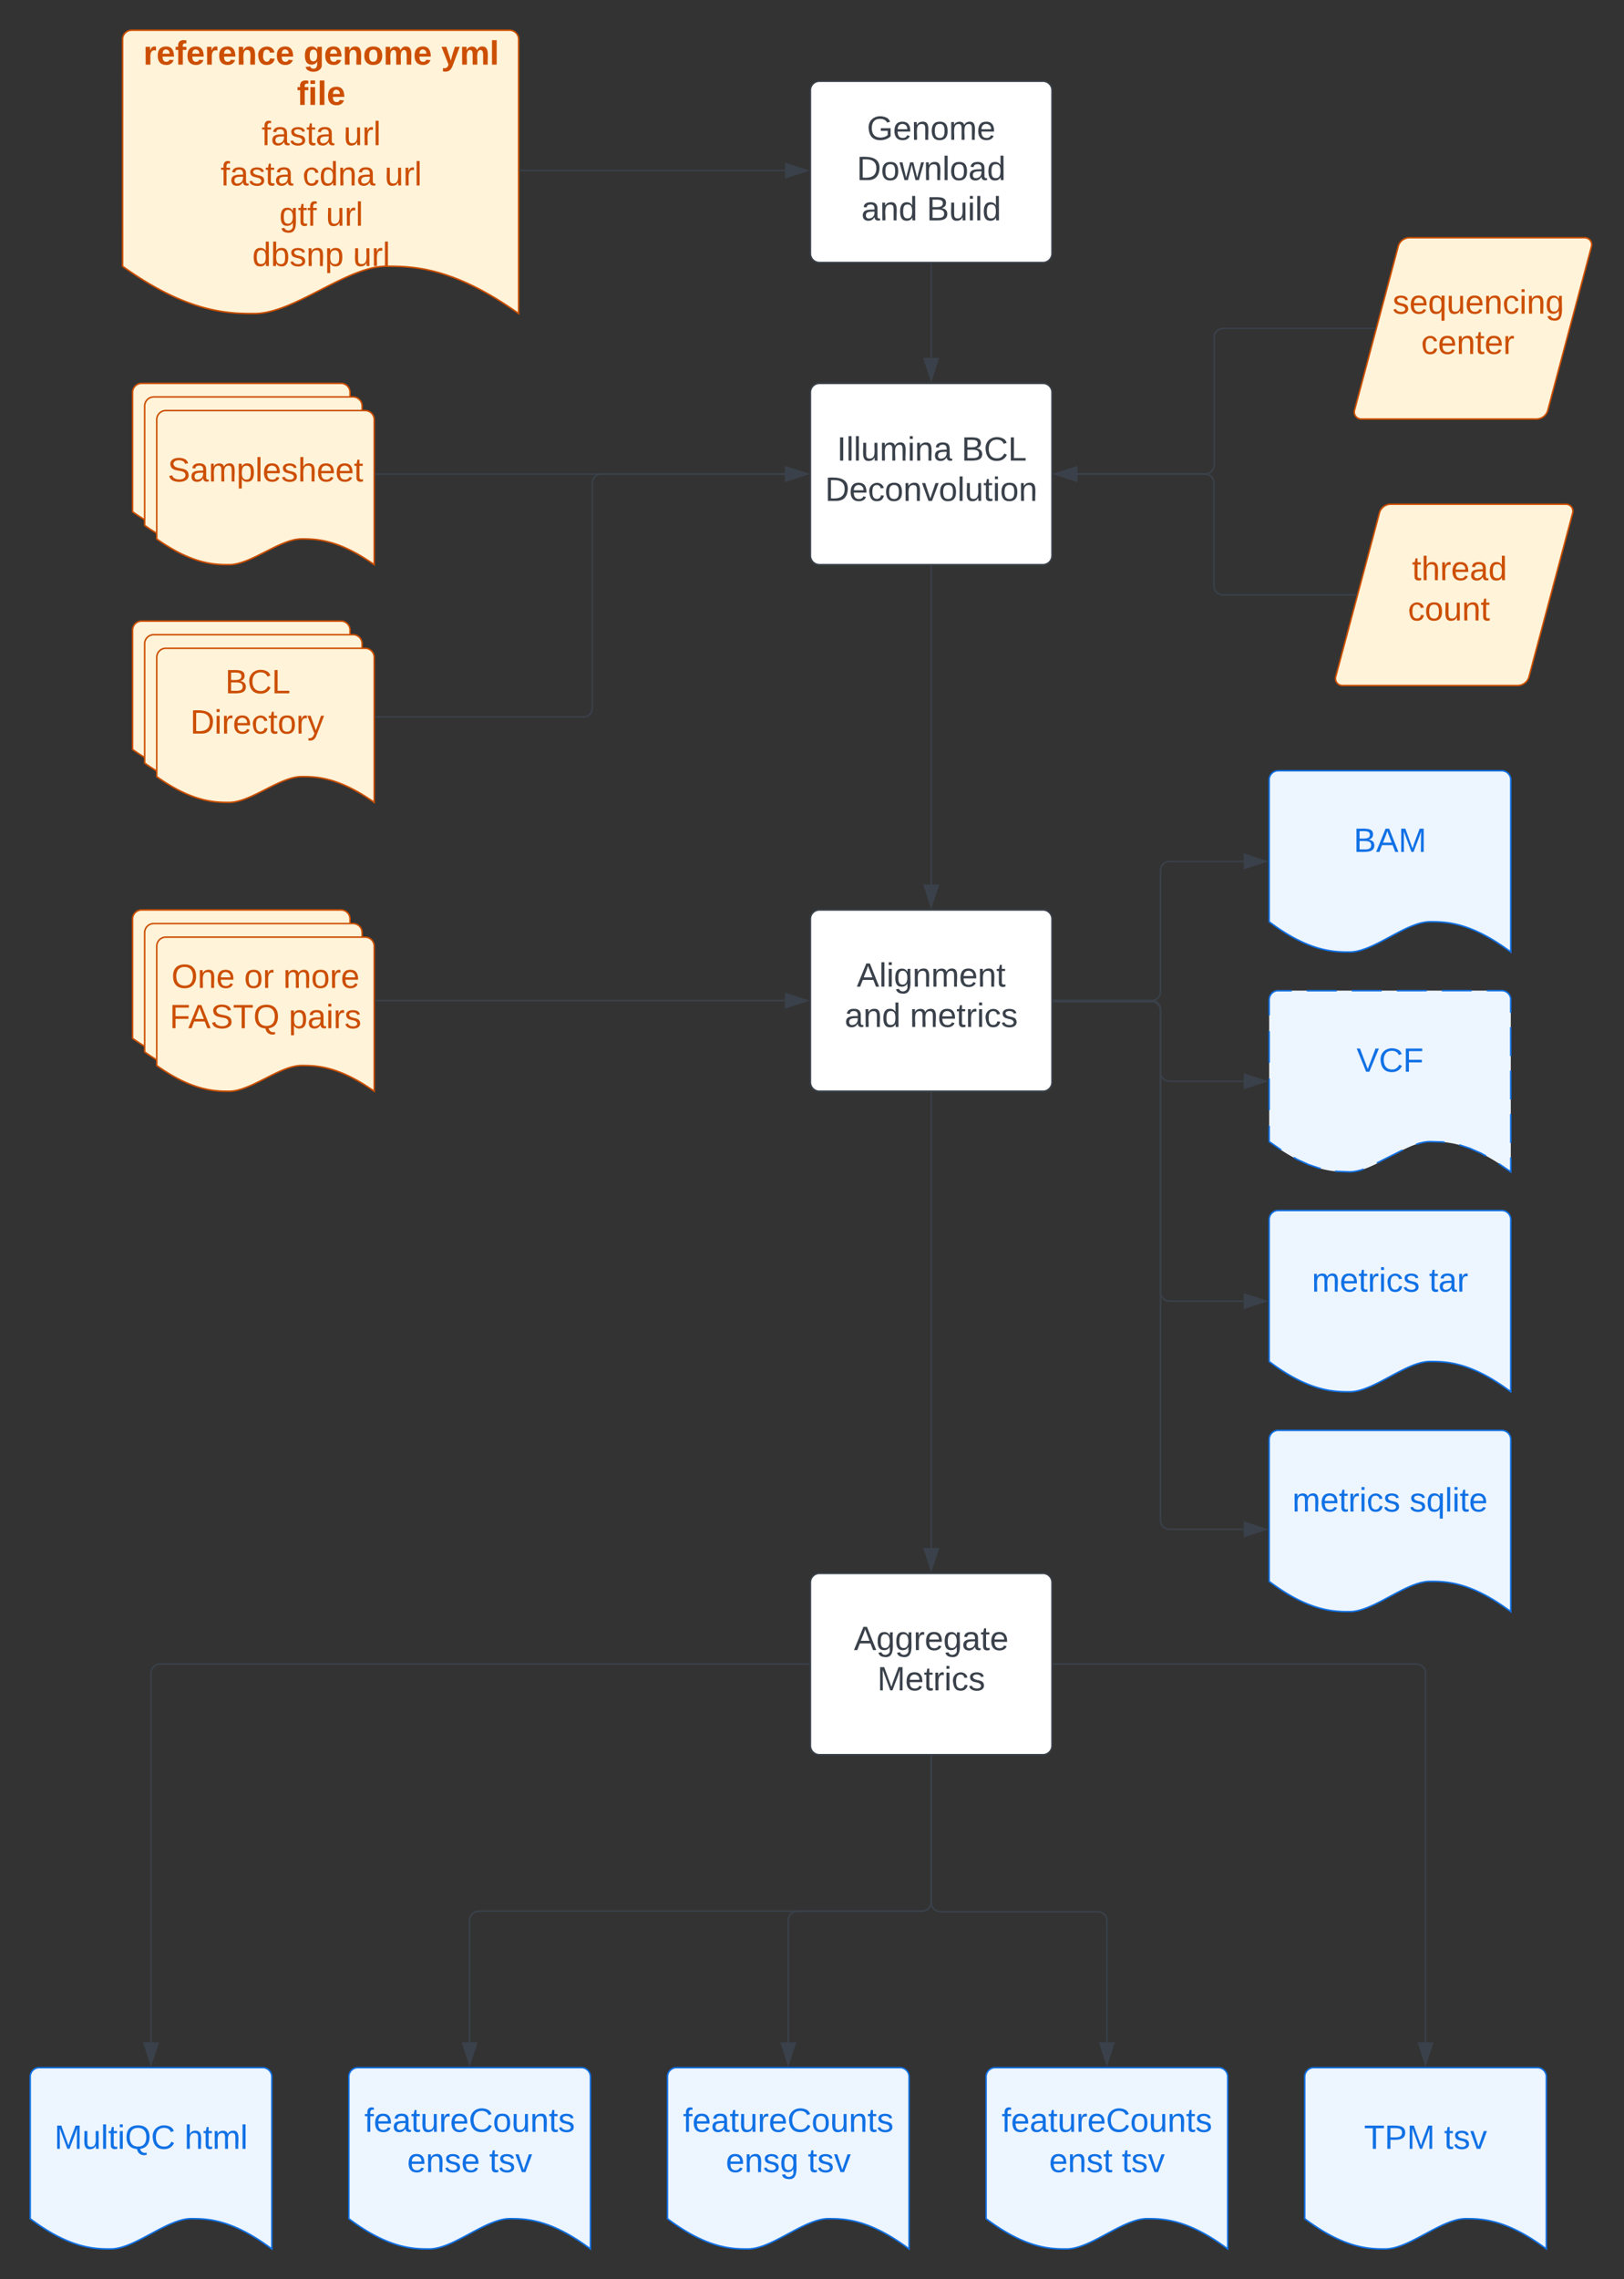 <svg xmlns="http://www.w3.org/2000/svg" xmlns:xlink="http://www.w3.org/1999/xlink" xmlns:lucid="lucid" width="1075.42" height="1508.72"><rect width="100%" height="100%" fill="#333333" stroke="none"/><g transform="translate(-16.954 -148.326)" lucid:page-tab-id="0_0"><path d="M553.6 208.1a6 6 0 0 1 6-6h148a6 6 0 0 1 6 6v108a6 6 0 0 1-6 6h-148a6 6 0 0 1-6-6z" stroke="#3a414a" fill="#fff"/><use xlink:href="#a" transform="matrix(1,0,0,1,565.602,214.108) translate(25.438 26.778)"/><use xlink:href="#b" transform="matrix(1,0,0,1,565.602,214.108) translate(18.71 53.444)"/><use xlink:href="#c" transform="matrix(1,0,0,1,565.602,214.108) translate(21.765 80.111)"/><use xlink:href="#d" transform="matrix(1,0,0,1,565.602,214.108) translate(64.975 80.111)"/><path d="M553.6 408.1a6 6 0 0 1 6-6h148a6 6 0 0 1 6 6v108a6 6 0 0 1-6 6h-148a6 6 0 0 1-6-6z" stroke="#3a414a" fill="#fff"/><use xlink:href="#e" transform="matrix(1,0,0,1,565.602,414.108) translate(5.593 39.111)"/><use xlink:href="#f" transform="matrix(1,0,0,1,565.602,414.108) translate(88.062 39.111)"/><use xlink:href="#g" transform="matrix(1,0,0,1,565.602,414.108) translate(-2.278 65.778)"/><path d="M553.6 756.68a6 6 0 0 1 6-6h148a6 6 0 0 1 6 6v108a6 6 0 0 1-6 6h-148a6 6 0 0 1-6-6z" stroke="#3a414a" fill="#fff"/><use xlink:href="#h" transform="matrix(1,0,0,1,565.602,762.679) translate(18.71 38.778)"/><use xlink:href="#c" transform="matrix(1,0,0,1,565.602,762.679) translate(10.685 65.444)"/><use xlink:href="#i" transform="matrix(1,0,0,1,565.602,762.679) translate(53.895 65.444)"/><path d="M553.6 1195.85a6 6 0 0 1 6-6h148a6 6 0 0 1 6 6v108a6 6 0 0 1-6 6h-148a6 6 0 0 1-6-6z" stroke="#3a414a" fill="#fff"/><use xlink:href="#j" transform="matrix(1,0,0,1,565.602,1201.846) translate(16.796 38.778)"/><use xlink:href="#k" transform="matrix(1,0,0,1,565.602,1201.846) translate(32.29 65.444)"/><path d="M633.6 323.07v62.2" stroke="#3a414a" fill="none"/><path d="M634.1 323.08h-1v-.5h1z" stroke="#3a414a" stroke-width=".05" fill="#3a414a"/><path d="M633.6 400.03l-4.63-14.27h9.27z" stroke="#3a414a" fill="#3a414a"/><path d="M633.6 523.07v210.76" stroke="#3a414a" fill="none"/><path d="M634.1 523.08h-1v-.5h1z" stroke="#3a414a" stroke-width=".05" fill="#3a414a"/><path d="M633.6 748.6l-4.63-14.27h9.27z" stroke="#3a414a" fill="#3a414a"/><path d="M633.6 871.64V1173" stroke="#3a414a" fill="none"/><path d="M634.1 871.65h-1v-.5h1z" stroke="#3a414a" stroke-width=".05" fill="#3a414a"/><path d="M633.6 1187.77l-4.63-14.27h9.27z" stroke="#3a414a" fill="#3a414a"/><path d="M98.14 174.33a6 6 0 0 1 6-6H354.4a6 6 0 0 1 6 6V355.9c-43.8-31.33-71.08-31.33-87.6-31.33-26.23 0-61.1 31.32-87.34 31.32-16.25 0-43.8 0-87.33-31.33z" stroke="#cc4e00" fill="#fff3d9"/><use xlink:href="#l" transform="matrix(1,0,0,1,103.135,173.326) translate(8.753 17.778)"/><use xlink:href="#m" transform="matrix(1,0,0,1,103.135,173.326) translate(114.802 17.778)"/><use xlink:href="#n" transform="matrix(1,0,0,1,103.135,173.326) translate(205.975 17.778)"/><use xlink:href="#o" transform="matrix(1,0,0,1,103.135,173.326) translate(110.481 44.444)"/><use xlink:href="#p" transform="matrix(1,0,0,1,103.135,173.326) translate(87.056 71.111)"/><use xlink:href="#q" transform="matrix(1,0,0,1,103.135,173.326) translate(141.377 71.111)"/><use xlink:href="#r" transform="matrix(1,0,0,1,103.135,173.326) translate(59.895 97.778)"/><use xlink:href="#s" transform="matrix(1,0,0,1,103.135,173.326) translate(114.216 97.778)"/><use xlink:href="#q" transform="matrix(1,0,0,1,103.135,173.326) translate(168.537 97.778)"/><use xlink:href="#t" transform="matrix(1,0,0,1,103.135,173.326) translate(98.784 124.444)"/><use xlink:href="#q" transform="matrix(1,0,0,1,103.135,173.326) translate(129.648 124.444)"/><use xlink:href="#u" transform="matrix(1,0,0,1,103.135,173.326) translate(80.883 151.111)"/><use xlink:href="#v" transform="matrix(1,0,0,1,103.135,173.326) translate(147.549 151.111)"/><path d="M361.35 261.25h175.4" stroke="#3a414a" fill="none"/><path d="M361.36 261.75h-.5v-1h.5z" stroke="#3a414a" stroke-width=".05" fill="#3a414a"/><path d="M551.52 261.25l-14.27 4.64v-9.28z" stroke="#3a414a" fill="#3a414a"/><path d="M104.75 565.46a6 6 0 0 1 6-6h132a6 6 0 0 1 6 6v96c-24.05-17.04-39.02-17.04-48.1-17.04-14.4 0-33.55 17.04-47.95 17.04-8.92 0-24.04 0-47.95-17.04z" stroke="#cc4e00" fill="#fff3d9"/><path d="M112.75 574.46a6 6 0 0 1 6-6h132a6 6 0 0 1 6 6v96c-24.05-17.04-39.02-17.04-48.1-17.04-14.4 0-33.55 17.04-47.95 17.04-8.92 0-24.04 0-47.95-17.04z" stroke="#cc4e00" fill="#fff3d9"/><path d="M120.75 583.46a6 6 0 0 1 6-6h132a6 6 0 0 1 6 6v96c-24.05-17.04-39.02-17.04-48.1-17.04-14.4 0-33.55 17.04-47.95 17.04-8.92 0-24.04 0-47.95-17.04z" stroke="#cc4e00" fill="#fff3d9"/><use xlink:href="#w" transform="matrix(1,0,0,1,125.752,582.459) translate(40.327 24.809)"/><use xlink:href="#x" transform="matrix(1,0,0,1,125.752,582.459) translate(17.179 51.476)"/><path d="M104.75 408.1a6 6 0 0 1 6-6h132a6 6 0 0 1 6 6v96c-24.05-17.03-39.02-17.03-48.1-17.03-14.4 0-33.55 17.04-47.95 17.04-8.92 0-24.04 0-47.95-17.03z" stroke="#cc4e00" fill="#fff3d9"/><path d="M112.75 417.1a6 6 0 0 1 6-6h132a6 6 0 0 1 6 6v96c-24.05-17.03-39.02-17.03-48.1-17.03-14.4 0-33.55 17.04-47.95 17.04-8.92 0-24.04 0-47.95-17.03z" stroke="#cc4e00" fill="#fff3d9"/><path d="M120.75 426.1a6 6 0 0 1 6-6h132a6 6 0 0 1 6 6v96c-24.05-17.03-39.02-17.03-48.1-17.03-14.4 0-33.55 17.04-47.95 17.04-8.92 0-24.04 0-47.95-17.03z" stroke="#cc4e00" fill="#fff3d9"/><use xlink:href="#y" transform="matrix(1,0,0,1,125.752,425.108) translate(2.247 41.944)"/><path d="M942.83 311.5a7.8 7.8 0 0 1 7.55-5.8h116a4.6 4.6 0 0 1 4.45 5.8l-28.9 108.4a7.8 7.8 0 0 1-7.55 5.8h-116a4.6 4.6 0 0 1-4.46-5.8z" stroke="#cc4e00" fill="#fff3d9"/><use xlink:href="#z" transform="matrix(1,0,0,1,917.376,310.689) translate(21.746 45.278)"/><use xlink:href="#A" transform="matrix(1,0,0,1,917.376,310.689) translate(40.672 71.944)"/><path d="M930.4 487.9a7.8 7.8 0 0 1 7.53-5.8h116a4.6 4.6 0 0 1 4.46 5.8l-28.92 108.4a7.8 7.8 0 0 1-7.55 5.8h-116a4.6 4.6 0 0 1-4.45-5.8z" stroke="#cc4e00" fill="#fff3d9"/><use xlink:href="#B" transform="matrix(1,0,0,1,904.934,487.108) translate(47.054 45.278)"/><use xlink:href="#C" transform="matrix(1,0,0,1,904.934,487.108) translate(44.345 71.944)"/><path d="M265.7 462.1h271.06" stroke="#3a414a" fill="none"/><path d="M265.72 462.6h-.5v-1h.5z" stroke="#3a414a" stroke-width=".05" fill="#3a414a"/><path d="M551.52 462.1l-14.26 4.64v-9.27z" stroke="#3a414a" fill="#3a414a"/><path d="M265.7 622.92h137.47a6 6 0 0 0 6-6v-148.8a6 6 0 0 1 6-6h121.58" stroke="#3a414a" fill="none"/><path d="M265.72 623.42h-.5v-1h.5z" stroke="#3a414a" stroke-width=".05" fill="#3a414a"/><path d="M551.52 462.1l-14.26 4.64v-9.27z" stroke="#3a414a" fill="#3a414a"/><path d="M927.4 365.7H826.98a6 6 0 0 0-6 6v84.4a6 6 0 0 1-6 6h-84.53" stroke="#3a414a" fill="none"/><path d="M927.76 366.2h-.37v-1h.63z" stroke="#3a414a" stroke-width=".05" fill="#3a414a"/><path d="M715.68 462.1l14.27-4.63v9.27z" stroke="#3a414a" fill="#3a414a"/><path d="M914.96 542.1h-88.13a6 6 0 0 1-6-6v-68a6 6 0 0 0-6-6h-84.38" stroke="#3a414a" fill="none"/><path d="M915.32 542.6h-.38v-1h.65z" stroke="#3a414a" stroke-width=".05" fill="#3a414a"/><path d="M715.68 462.1l14.27-4.63v9.27z" stroke="#3a414a" fill="#3a414a"/><path d="M104.75 756.68a6 6 0 0 1 6-6h132a6 6 0 0 1 6 6v96c-24.05-17.03-39.02-17.03-48.1-17.03-14.4 0-33.55 17.03-47.95 17.03-8.92 0-24.04 0-47.95-17.03z" stroke="#cc4e00" fill="#fff3d9"/><path d="M112.75 765.68a6 6 0 0 1 6-6h132a6 6 0 0 1 6 6v96c-24.05-17.03-39.02-17.03-48.1-17.03-14.4 0-33.55 17.03-47.95 17.03-8.92 0-24.04 0-47.95-17.03z" stroke="#cc4e00" fill="#fff3d9"/><path d="M120.75 774.68a6 6 0 0 1 6-6h132a6 6 0 0 1 6 6v96c-24.05-17.03-39.02-17.03-48.1-17.03-14.4 0-33.55 17.03-47.95 17.03-8.92 0-24.04 0-47.95-17.03z" stroke="#cc4e00" fill="#fff3d9"/><use xlink:href="#D" transform="matrix(1,0,0,1,125.752,773.679) translate(4.747 28.611)"/><use xlink:href="#E" transform="matrix(1,0,0,1,125.752,773.679) translate(52.895 28.611)"/><use xlink:href="#F" transform="matrix(1,0,0,1,125.752,773.679) translate(78.759 28.611)"/><use xlink:href="#G" transform="matrix(1,0,0,1,125.752,773.679) translate(3.543 55.278)"/><use xlink:href="#H" transform="matrix(1,0,0,1,125.752,773.679) translate(82.432 55.278)"/><path d="M265.7 810.68h271.06" stroke="#3a414a" fill="none"/><path d="M265.72 811.18h-.5v-1h.5z" stroke="#3a414a" stroke-width=".05" fill="#3a414a"/><path d="M551.52 810.68l-14.26 4.63v-9.26z" stroke="#3a414a" fill="#3a414a"/><path d="M857.4 664.53a6 6 0 0 1 6-6h148a6 6 0 0 1 6 6v114c-26.72-20.04-43.36-20.04-53.44-20.04-16 0-37.28 20.03-53.28 20.03-9.92 0-26.72 0-53.28-20.04z" stroke="#1071e5" fill="#edf5ff"/><use xlink:href="#I" transform="matrix(1,0,0,1,862.402,663.526) translate(50.957 48.715)"/><path d="M714.57 810.68h64.9a6 6 0 0 0 6-6v-80.15a6 6 0 0 1 6-6h49.05" stroke="#3a414a" fill="none"/><path d="M714.58 811.18h-.5v-1h.5z" stroke="#3a414a" stroke-width=".05" fill="#3a414a"/><path d="M855.28 718.53l-14.26 4.63v-9.27z" stroke="#3a414a" fill="#3a414a"/><path d="M857.4 810.07a6 6 0 0 1 6-6h148a6 6 0 0 1 6 6v114c-26.72-20.04-43.36-20.04-53.44-20.04-16 0-37.28 20.04-53.28 20.04-9.92 0-26.72 0-53.28-20.04z" fill="#edf5ff"/><path d="M882.32 804.14h19.86m9.93-.02h19.87m9.93 0l19.86-.02m9.92 0l19.86-.02m9.93 0h9.93l.94.07.92.22.87.36.8.5.72.6.6.72.5.8.36.87.23.9v9.6m0 9.57l.02 19.15m0 9.58l.02 19.15m0 9.58l.02 19.16m0 9.58v9.57l-8-5.47m-8.32-5l-3.53-1.94-7.33-3.2-6.38-2.1-.65-.14m-9.55-1.74l-1.5-.2-8.2-.25-1.94.1-2.35.34-3.02.73-2 .7m-8.8 3.76l-1.37.63-15.76 7.9m-8.68 4.02l-2 .7-3.02.72-2.37.34-1.95.1-8.88-.33-.78-.1m-9.5-1.8l-1.43-.34-6.5-2.2-7.46-3.38-2.48-1.4m-8.3-4.97l-7.96-5.52V893.6m0-10.45v-20.88m0-10.44v-20.88m0-10.44v-10.43l.08-.94.22-.9.36-.88.5-.8.6-.72.72-.6.8-.5.87-.36.9-.22h9.94" stroke="#1071e5" fill="none"/><use xlink:href="#J" transform="matrix(1,0,0,1,862.402,809.073) translate(52.84 48.715)"/><path d="M857.4 955.62a6 6 0 0 1 6-6h148a6 6 0 0 1 6 6v114c-26.72-20.04-43.36-20.04-53.44-20.04-16 0-37.28 20.04-53.28 20.04-9.92 0-26.72 0-53.28-20.04z" stroke="#1071e5" fill="#edf5ff"/><use xlink:href="#K" transform="matrix(1,0,0,1,862.402,954.62) translate(23.272 48.715)"/><use xlink:href="#L" transform="matrix(1,0,0,1,862.402,954.62) translate(100.864 48.715)"/><path d="M857.4 1101.17a6 6 0 0 1 6-6h148a6 6 0 0 1 6 6v114c-26.72-20.04-43.36-20.04-53.44-20.04-16 0-37.28 20.04-53.28 20.04-9.92 0-26.72 0-53.28-20.04z" stroke="#1071e5" fill="#edf5ff"/><use xlink:href="#K" transform="matrix(1,0,0,1,862.402,1100.168) translate(10.34 48.715)"/><use xlink:href="#M" transform="matrix(1,0,0,1,862.402,1100.168) translate(87.932 48.715)"/><path d="M714.57 811.4h64.9a6 6 0 0 1 6 6v40.67a6 6 0 0 0 6 6h49.05" stroke="#3a414a" fill="none"/><path d="M714.58 811.9h-.5v-1h.5z" stroke="#3a414a" stroke-width=".05" fill="#3a414a"/><path d="M855.28 864.07l-14.26 4.64v-9.26z" stroke="#3a414a" fill="#3a414a"/><path d="M714.57 810.68h64.9a6 6 0 0 1 6 6v186.94a6 6 0 0 0 6 6h49.05" stroke="#3a414a" fill="none"/><path d="M714.58 811.18h-.5v-1h.5z" stroke="#3a414a" stroke-width=".05" fill="#3a414a"/><path d="M855.28 1009.62l-14.26 4.64V1005z" stroke="#3a414a" fill="#3a414a"/><path d="M714.57 810.68h64.9a6 6 0 0 1 6 6v338.02a6 6 0 0 0 6 6h49.05" stroke="#3a414a" fill="none"/><path d="M714.58 811.18h-.5v-1h.5z" stroke="#3a414a" stroke-width=".05" fill="#3a414a"/><path d="M855.28 1160.7l-14.26 4.63v-9.26z" stroke="#3a414a" fill="#3a414a"/><path d="M36.95 1523.04a6 6 0 0 1 6-6h148a6 6 0 0 1 6 6v114C170.23 1617 153.6 1617 143.5 1617c-16 0-37.27 20.04-53.27 20.04-9.92 0-26.72 0-53.28-20.04z" stroke="#1071e5" fill="#edf5ff"/><g><use xlink:href="#N" transform="matrix(1,0,0,1,41.954,1522.044) translate(10.988 48.715)"/><use xlink:href="#O" transform="matrix(1,0,0,1,41.954,1522.044) translate(97.16 48.715)"/></g><path d="M247.95 1523.04a6 6 0 0 1 6-6h148a6 6 0 0 1 6 6v114C381.23 1617 364.6 1617 354.5 1617c-16 0-37.27 20.04-53.27 20.04-9.92 0-26.72 0-53.28-20.04z" stroke="#1071e5" fill="#edf5ff"/><g><use xlink:href="#P" transform="matrix(1,0,0,1,252.954,1522.044) translate(5.309 37.465)"/><use xlink:href="#Q" transform="matrix(1,0,0,1,252.954,1522.044) translate(33.642 64.132)"/><use xlink:href="#R" transform="matrix(1,0,0,1,252.954,1522.044) translate(87.963 64.132)"/></g><path d="M458.95 1523.04a6 6 0 0 1 6-6h148a6 6 0 0 1 6 6v114C592.23 1617 575.6 1617 565.5 1617c-16 0-37.27 20.04-53.27 20.04-9.92 0-26.72 0-53.28-20.04z" stroke="#1071e5" fill="#edf5ff"/><g><use xlink:href="#P" transform="matrix(1,0,0,1,463.954,1522.044) translate(5.309 37.465)"/><use xlink:href="#S" transform="matrix(1,0,0,1,463.954,1522.044) translate(33.642 64.132)"/><use xlink:href="#R" transform="matrix(1,0,0,1,463.954,1522.044) translate(87.963 64.132)"/></g><path d="M669.95 1523.04a6 6 0 0 1 6-6h148a6 6 0 0 1 6 6v114C803.23 1617 786.6 1617 776.5 1617c-16 0-37.27 20.04-53.27 20.04-9.92 0-26.72 0-53.28-20.04z" stroke="#1071e5" fill="#edf5ff"/><g><use xlink:href="#P" transform="matrix(1,0,0,1,674.954,1522.044) translate(5.309 37.465)"/><use xlink:href="#T" transform="matrix(1,0,0,1,674.954,1522.044) translate(36.728 64.132)"/><use xlink:href="#R" transform="matrix(1,0,0,1,674.954,1522.044) translate(84.877 64.132)"/></g><path d="M880.95 1523.04a6 6 0 0 1 6-6h148a6 6 0 0 1 6 6v114C1014.23 1617 997.6 1617 987.5 1617c-16 0-37.27 20.04-53.27 20.04-9.92 0-26.72 0-53.28-20.04z" stroke="#1071e5" fill="#edf5ff"/><g><use xlink:href="#U" transform="matrix(1,0,0,1,885.954,1522.044) translate(34.321 48.715)"/><use xlink:href="#R" transform="matrix(1,0,0,1,885.954,1522.044) translate(87.284 48.715)"/></g><path d="M552.64 1249.85h-429.7a6 6 0 0 0-6 6v244.35" stroke="#3a414a" fill="none"/><path d="M553.14 1250.35h-.5v-1h.5z" stroke="#3a414a" stroke-width=".05" fill="#3a414a"/><path d="M116.95 1514.96l-4.63-14.26h9.27z" stroke="#3a414a" fill="#3a414a"/><path d="M633.6 1310.8v96.64a6 6 0 0 1-6 6H333.95a6 6 0 0 0-6 6v80.76" stroke="#3a414a" fill="none"/><path d="M634.1 1310.82h-1v-.5h1z" stroke="#3a414a" stroke-width=".05" fill="#3a414a"/><path d="M327.95 1514.96l-4.63-14.26h9.27z" stroke="#3a414a" fill="#3a414a"/><path d="M633.6 1310.8v96.64a6 6 0 0 1-6 6h-82.65a6 6 0 0 0-6 6v80.76" stroke="#3a414a" fill="none"/><path d="M634.1 1310.82h-1v-.5h1z" stroke="#3a414a" stroke-width=".05" fill="#3a414a"/><path d="M538.95 1514.96l-4.63-14.26h9.27z" stroke="#3a414a" fill="#3a414a"/><path d="M633.6 1310.8v96.97a6 6 0 0 0 6 6h104.35a6 6 0 0 1 6 6v80.43" stroke="#3a414a" fill="none"/><path d="M634.1 1310.82h-1v-.5h1z" stroke="#3a414a" stroke-width=".05" fill="#3a414a"/><path d="M749.95 1514.96l-4.63-14.26h9.27z" stroke="#3a414a" fill="#3a414a"/><path d="M714.57 1249.85h240.38a6 6 0 0 1 6 6v244.35" stroke="#3a414a" fill="none"/><path d="M714.58 1250.35h-.5v-1h.5z" stroke="#3a414a" stroke-width=".05" fill="#3a414a"/><path d="M960.95 1514.96l-4.63-14.26h9.27z" stroke="#3a414a" fill="#3a414a"/><defs><path fill="#3a414a" d="M143 4C61 4 22-44 18-125c-5-107 100-154 193-111 17 8 29 25 37 43l-32 9c-13-25-37-40-76-40-61 0-88 39-88 99 0 61 29 100 91 101 35 0 62-11 79-27v-45h-74v-28h105v86C228-13 192 4 143 4" id="V"/><path fill="#3a414a" d="M100-194c63 0 86 42 84 106H49c0 40 14 67 53 68 26 1 43-12 49-29l28 8c-11 28-37 45-77 45C44 4 14-33 15-96c1-61 26-98 85-98zm52 81c6-60-76-77-97-28-3 7-6 17-6 28h103" id="W"/><path fill="#3a414a" d="M117-194c89-4 53 116 60 194h-32v-121c0-31-8-49-39-48C34-167 62-67 57 0H25l-1-190h30c1 10-1 24 2 32 11-22 29-35 61-36" id="X"/><path fill="#3a414a" d="M100-194c62-1 85 37 85 99 1 63-27 99-86 99S16-35 15-95c0-66 28-99 85-99zM99-20c44 1 53-31 53-75 0-43-8-75-51-75s-53 32-53 75 10 74 51 75" id="Y"/><path fill="#3a414a" d="M210-169c-67 3-38 105-44 169h-31v-121c0-29-5-50-35-48C34-165 62-65 56 0H25l-1-190h30c1 10-1 24 2 32 10-44 99-50 107 0 11-21 27-35 58-36 85-2 47 119 55 194h-31v-121c0-29-5-49-35-48" id="Z"/><g id="a"><use transform="matrix(0.062,0,0,0.062,0,0)" xlink:href="#V"/><use transform="matrix(0.062,0,0,0.062,17.284,0)" xlink:href="#W"/><use transform="matrix(0.062,0,0,0.062,29.63,0)" xlink:href="#X"/><use transform="matrix(0.062,0,0,0.062,41.975,0)" xlink:href="#Y"/><use transform="matrix(0.062,0,0,0.062,54.321,0)" xlink:href="#Z"/><use transform="matrix(0.062,0,0,0.062,72.778,0)" xlink:href="#W"/></g><path fill="#3a414a" d="M30-248c118-7 216 8 213 122C240-48 200 0 122 0H30v-248zM63-27c89 8 146-16 146-99s-60-101-146-95v194" id="aa"/><path fill="#3a414a" d="M206 0h-36l-40-164L89 0H53L-1-190h32L70-26l43-164h34l41 164 42-164h31" id="ab"/><path fill="#3a414a" d="M24 0v-261h32V0H24" id="ac"/><path fill="#3a414a" d="M141-36C126-15 110 5 73 4 37 3 15-17 15-53c-1-64 63-63 125-63 3-35-9-54-41-54-24 1-41 7-42 31l-33-3c5-37 33-52 76-52 45 0 72 20 72 64v82c-1 20 7 32 28 27v20c-31 9-61-2-59-35zM48-53c0 20 12 33 32 33 41-3 63-29 60-74-43 2-92-5-92 41" id="ad"/><path fill="#3a414a" d="M85-194c31 0 48 13 60 33l-1-100h32l1 261h-30c-2-10 0-23-3-31C134-8 116 4 85 4 32 4 16-35 15-94c0-66 23-100 70-100zm9 24c-40 0-46 34-46 75 0 40 6 74 45 74 42 0 51-32 51-76 0-42-9-74-50-73" id="ae"/><g id="b"><use transform="matrix(0.062,0,0,0.062,0,0)" xlink:href="#aa"/><use transform="matrix(0.062,0,0,0.062,15.988,0)" xlink:href="#Y"/><use transform="matrix(0.062,0,0,0.062,28.333,0)" xlink:href="#ab"/><use transform="matrix(0.062,0,0,0.062,44.321,0)" xlink:href="#X"/><use transform="matrix(0.062,0,0,0.062,56.667,0)" xlink:href="#ac"/><use transform="matrix(0.062,0,0,0.062,61.543,0)" xlink:href="#Y"/><use transform="matrix(0.062,0,0,0.062,73.889,0)" xlink:href="#ad"/><use transform="matrix(0.062,0,0,0.062,86.235,0)" xlink:href="#ae"/></g><g id="c"><use transform="matrix(0.062,0,0,0.062,0,0)" xlink:href="#ad"/><use transform="matrix(0.062,0,0,0.062,12.346,0)" xlink:href="#X"/><use transform="matrix(0.062,0,0,0.062,24.691,0)" xlink:href="#ae"/></g><path fill="#3a414a" d="M160-131c35 5 61 23 61 61C221 17 115-2 30 0v-248c76 3 177-17 177 60 0 33-19 50-47 57zm-97-11c50-1 110 9 110-42 0-47-63-36-110-37v79zm0 115c55-2 124 14 124-45 0-56-70-42-124-44v89" id="af"/><path fill="#3a414a" d="M84 4C-5 8 30-112 23-190h32v120c0 31 7 50 39 49 72-2 45-101 50-169h31l1 190h-30c-1-10 1-25-2-33-11 22-28 36-60 37" id="ag"/><path fill="#3a414a" d="M24-231v-30h32v30H24zM24 0v-190h32V0H24" id="ah"/><g id="d"><use transform="matrix(0.062,0,0,0.062,0,0)" xlink:href="#af"/><use transform="matrix(0.062,0,0,0.062,14.815,0)" xlink:href="#ag"/><use transform="matrix(0.062,0,0,0.062,27.16,0)" xlink:href="#ah"/><use transform="matrix(0.062,0,0,0.062,32.037,0)" xlink:href="#ac"/><use transform="matrix(0.062,0,0,0.062,36.914,0)" xlink:href="#ae"/></g><path fill="#3a414a" d="M33 0v-248h34V0H33" id="ai"/><g id="e"><use transform="matrix(0.062,0,0,0.062,0,0)" xlink:href="#ai"/><use transform="matrix(0.062,0,0,0.062,6.173,0)" xlink:href="#ac"/><use transform="matrix(0.062,0,0,0.062,11.049,0)" xlink:href="#ac"/><use transform="matrix(0.062,0,0,0.062,15.926,0)" xlink:href="#ag"/><use transform="matrix(0.062,0,0,0.062,28.272,0)" xlink:href="#Z"/><use transform="matrix(0.062,0,0,0.062,46.728,0)" xlink:href="#ah"/><use transform="matrix(0.062,0,0,0.062,51.605,0)" xlink:href="#X"/><use transform="matrix(0.062,0,0,0.062,63.951,0)" xlink:href="#ad"/></g><path fill="#3a414a" d="M212-179c-10-28-35-45-73-45-59 0-87 40-87 99 0 60 29 101 89 101 43 0 62-24 78-52l27 14C228-24 195 4 139 4 59 4 22-46 18-125c-6-104 99-153 187-111 19 9 31 26 39 46" id="aj"/><path fill="#3a414a" d="M30 0v-248h33v221h125V0H30" id="ak"/><g id="f"><use transform="matrix(0.062,0,0,0.062,0,0)" xlink:href="#af"/><use transform="matrix(0.062,0,0,0.062,14.815,0)" xlink:href="#aj"/><use transform="matrix(0.062,0,0,0.062,30.802,0)" xlink:href="#ak"/></g><path fill="#3a414a" d="M96-169c-40 0-48 33-48 73s9 75 48 75c24 0 41-14 43-38l32 2c-6 37-31 61-74 61-59 0-76-41-82-99-10-93 101-131 147-64 4 7 5 14 7 22l-32 3c-4-21-16-35-41-35" id="al"/><path fill="#3a414a" d="M108 0H70L1-190h34L89-25l56-165h34" id="am"/><path fill="#3a414a" d="M59-47c-2 24 18 29 38 22v24C64 9 27 4 27-40v-127H5v-23h24l9-43h21v43h35v23H59v120" id="an"/><g id="g"><use transform="matrix(0.062,0,0,0.062,0,0)" xlink:href="#aa"/><use transform="matrix(0.062,0,0,0.062,15.988,0)" xlink:href="#W"/><use transform="matrix(0.062,0,0,0.062,28.333,0)" xlink:href="#al"/><use transform="matrix(0.062,0,0,0.062,39.444,0)" xlink:href="#Y"/><use transform="matrix(0.062,0,0,0.062,51.79,0)" xlink:href="#X"/><use transform="matrix(0.062,0,0,0.062,64.136,0)" xlink:href="#am"/><use transform="matrix(0.062,0,0,0.062,75.247,0)" xlink:href="#Y"/><use transform="matrix(0.062,0,0,0.062,87.593,0)" xlink:href="#ac"/><use transform="matrix(0.062,0,0,0.062,92.469,0)" xlink:href="#ag"/><use transform="matrix(0.062,0,0,0.062,104.815,0)" xlink:href="#an"/><use transform="matrix(0.062,0,0,0.062,110.988,0)" xlink:href="#ah"/><use transform="matrix(0.062,0,0,0.062,115.864,0)" xlink:href="#Y"/><use transform="matrix(0.062,0,0,0.062,128.21,0)" xlink:href="#X"/></g><path fill="#3a414a" d="M205 0l-28-72H64L36 0H1l101-248h38L239 0h-34zm-38-99l-47-123c-12 45-31 82-46 123h93" id="ao"/><path fill="#3a414a" d="M177-190C167-65 218 103 67 71c-23-6-38-20-44-43l32-5c15 47 100 32 89-28v-30C133-14 115 1 83 1 29 1 15-40 15-95c0-56 16-97 71-98 29-1 48 16 59 35 1-10 0-23 2-32h30zM94-22c36 0 50-32 50-73 0-42-14-75-50-75-39 0-46 34-46 75s6 73 46 73" id="ap"/><g id="h"><use transform="matrix(0.062,0,0,0.062,0,0)" xlink:href="#ao"/><use transform="matrix(0.062,0,0,0.062,14.815,0)" xlink:href="#ac"/><use transform="matrix(0.062,0,0,0.062,19.691,0)" xlink:href="#ah"/><use transform="matrix(0.062,0,0,0.062,24.568,0)" xlink:href="#ap"/><use transform="matrix(0.062,0,0,0.062,36.914,0)" xlink:href="#X"/><use transform="matrix(0.062,0,0,0.062,49.259,0)" xlink:href="#Z"/><use transform="matrix(0.062,0,0,0.062,67.716,0)" xlink:href="#W"/><use transform="matrix(0.062,0,0,0.062,80.062,0)" xlink:href="#X"/><use transform="matrix(0.062,0,0,0.062,92.407,0)" xlink:href="#an"/></g><path fill="#3a414a" d="M114-163C36-179 61-72 57 0H25l-1-190h30c1 12-1 29 2 39 6-27 23-49 58-41v29" id="aq"/><path fill="#3a414a" d="M135-143c-3-34-86-38-87 0 15 53 115 12 119 90S17 21 10-45l28-5c4 36 97 45 98 0-10-56-113-15-118-90-4-57 82-63 122-42 12 7 21 19 24 35" id="ar"/><g id="i"><use transform="matrix(0.062,0,0,0.062,0,0)" xlink:href="#Z"/><use transform="matrix(0.062,0,0,0.062,18.457,0)" xlink:href="#W"/><use transform="matrix(0.062,0,0,0.062,30.802,0)" xlink:href="#an"/><use transform="matrix(0.062,0,0,0.062,36.975,0)" xlink:href="#aq"/><use transform="matrix(0.062,0,0,0.062,44.321,0)" xlink:href="#ah"/><use transform="matrix(0.062,0,0,0.062,49.198,0)" xlink:href="#al"/><use transform="matrix(0.062,0,0,0.062,60.309,0)" xlink:href="#ar"/></g><g id="j"><use transform="matrix(0.062,0,0,0.062,0,0)" xlink:href="#ao"/><use transform="matrix(0.062,0,0,0.062,14.815,0)" xlink:href="#ap"/><use transform="matrix(0.062,0,0,0.062,27.16,0)" xlink:href="#ap"/><use transform="matrix(0.062,0,0,0.062,39.506,0)" xlink:href="#aq"/><use transform="matrix(0.062,0,0,0.062,46.852,0)" xlink:href="#W"/><use transform="matrix(0.062,0,0,0.062,59.198,0)" xlink:href="#ap"/><use transform="matrix(0.062,0,0,0.062,71.543,0)" xlink:href="#ad"/><use transform="matrix(0.062,0,0,0.062,83.889,0)" xlink:href="#an"/><use transform="matrix(0.062,0,0,0.062,90.062,0)" xlink:href="#W"/></g><path fill="#3a414a" d="M240 0l2-218c-23 76-54 145-80 218h-23L58-218 59 0H30v-248h44l77 211c21-75 51-140 76-211h43V0h-30" id="as"/><g id="k"><use transform="matrix(0.062,0,0,0.062,0,0)" xlink:href="#as"/><use transform="matrix(0.062,0,0,0.062,18.457,0)" xlink:href="#W"/><use transform="matrix(0.062,0,0,0.062,30.802,0)" xlink:href="#an"/><use transform="matrix(0.062,0,0,0.062,36.975,0)" xlink:href="#aq"/><use transform="matrix(0.062,0,0,0.062,44.321,0)" xlink:href="#ah"/><use transform="matrix(0.062,0,0,0.062,49.198,0)" xlink:href="#al"/><use transform="matrix(0.062,0,0,0.062,60.309,0)" xlink:href="#ar"/></g><path fill="#cc4e00" d="M135-150c-39-12-60 13-60 57V0H25l-1-190h47c2 13-1 29 3 40 6-28 27-53 61-41v41" id="at"/><path fill="#cc4e00" d="M185-48c-13 30-37 53-82 52C43 2 14-33 14-96s30-98 90-98c62 0 83 45 84 108H66c0 31 8 55 39 56 18 0 30-7 34-22zm-45-69c5-46-57-63-70-21-2 6-4 13-4 21h74" id="au"/><path fill="#cc4e00" d="M121-226c-27-7-43 5-38 36h38v33H83V0H34v-157H6v-33h28c-9-59 32-81 87-68v32" id="av"/><path fill="#cc4e00" d="M135-194c87-1 58 113 63 194h-50c-7-57 23-157-34-157-59 0-34 97-39 157H25l-1-190h47c2 12-1 28 3 38 12-26 28-41 61-42" id="aw"/><path fill="#cc4e00" d="M190-63c-7 42-38 67-86 67-59 0-84-38-90-98-12-110 154-137 174-36l-49 2c-2-19-15-32-35-32-30 0-35 28-38 64-6 74 65 87 74 30" id="ax"/><g id="l"><use transform="matrix(0.062,0,0,0.062,0,0)" xlink:href="#at"/><use transform="matrix(0.062,0,0,0.062,8.642,0)" xlink:href="#au"/><use transform="matrix(0.062,0,0,0.062,20.988,0)" xlink:href="#av"/><use transform="matrix(0.062,0,0,0.062,28.333,0)" xlink:href="#au"/><use transform="matrix(0.062,0,0,0.062,40.679,0)" xlink:href="#at"/><use transform="matrix(0.062,0,0,0.062,49.321,0)" xlink:href="#au"/><use transform="matrix(0.062,0,0,0.062,61.667,0)" xlink:href="#aw"/><use transform="matrix(0.062,0,0,0.062,75.185,0)" xlink:href="#ax"/><use transform="matrix(0.062,0,0,0.062,87.531,0)" xlink:href="#au"/></g><path fill="#cc4e00" d="M195-6C206 82 75 100 31 46c-4-6-6-13-8-21l49-6c3 16 16 24 34 25 40 0 42-37 40-79-11 22-30 35-61 35-53 0-70-43-70-97 0-56 18-96 73-97 30 0 46 14 59 34l2-30h47zm-90-29c32 0 41-27 41-63 0-35-9-62-40-62-32 0-39 29-40 63 0 36 9 62 39 62" id="ay"/><path fill="#cc4e00" d="M110-194c64 0 96 36 96 99 0 64-35 99-97 99-61 0-95-36-95-99 0-62 34-99 96-99zm-1 164c35 0 45-28 45-65 0-40-10-65-43-65-34 0-45 26-45 65 0 36 10 65 43 65" id="az"/><path fill="#cc4e00" d="M220-157c-53 9-28 100-34 157h-49v-107c1-27-5-49-29-50C55-147 81-57 75 0H25l-1-190h47c2 12-1 28 3 38 10-53 101-56 108 0 13-22 24-43 59-42 82 1 51 116 57 194h-49v-107c-1-25-5-48-29-50" id="aA"/><g id="m"><use transform="matrix(0.062,0,0,0.062,0,0)" xlink:href="#ay"/><use transform="matrix(0.062,0,0,0.062,13.519,0)" xlink:href="#au"/><use transform="matrix(0.062,0,0,0.062,25.864,0)" xlink:href="#aw"/><use transform="matrix(0.062,0,0,0.062,39.383,0)" xlink:href="#az"/><use transform="matrix(0.062,0,0,0.062,52.901,0)" xlink:href="#aA"/><use transform="matrix(0.062,0,0,0.062,72.654,0)" xlink:href="#au"/></g><path fill="#cc4e00" d="M123 10C108 53 80 86 19 72V37c35 8 53-11 59-39L3-190h52l48 148c12-52 28-100 44-148h51" id="aB"/><path fill="#cc4e00" d="M25 0v-261h50V0H25" id="aC"/><g id="n"><use transform="matrix(0.062,0,0,0.062,0,0)" xlink:href="#aB"/><use transform="matrix(0.062,0,0,0.062,12.346,0)" xlink:href="#aA"/><use transform="matrix(0.062,0,0,0.062,32.099,0)" xlink:href="#aC"/></g><path fill="#cc4e00" d="M25-224v-37h50v37H25zM25 0v-190h50V0H25" id="aD"/><g id="o"><use transform="matrix(0.062,0,0,0.062,0,0)" xlink:href="#av"/><use transform="matrix(0.062,0,0,0.062,7.346,0)" xlink:href="#aD"/><use transform="matrix(0.062,0,0,0.062,13.519,0)" xlink:href="#aC"/><use transform="matrix(0.062,0,0,0.062,19.691,0)" xlink:href="#au"/></g><path fill="#cc4e00" d="M101-234c-31-9-42 10-38 44h38v23H63V0H32v-167H5v-23h27c-7-52 17-82 69-68v24" id="aE"/><path fill="#cc4e00" d="M141-36C126-15 110 5 73 4 37 3 15-17 15-53c-1-64 63-63 125-63 3-35-9-54-41-54-24 1-41 7-42 31l-33-3c5-37 33-52 76-52 45 0 72 20 72 64v82c-1 20 7 32 28 27v20c-31 9-61-2-59-35zM48-53c0 20 12 33 32 33 41-3 63-29 60-74-43 2-92-5-92 41" id="aF"/><path fill="#cc4e00" d="M135-143c-3-34-86-38-87 0 15 53 115 12 119 90S17 21 10-45l28-5c4 36 97 45 98 0-10-56-113-15-118-90-4-57 82-63 122-42 12 7 21 19 24 35" id="aG"/><path fill="#cc4e00" d="M59-47c-2 24 18 29 38 22v24C64 9 27 4 27-40v-127H5v-23h24l9-43h21v43h35v23H59v120" id="aH"/><g id="p"><use transform="matrix(0.062,0,0,0.062,0,0)" xlink:href="#aE"/><use transform="matrix(0.062,0,0,0.062,6.173,0)" xlink:href="#aF"/><use transform="matrix(0.062,0,0,0.062,18.519,0)" xlink:href="#aG"/><use transform="matrix(0.062,0,0,0.062,29.63,0)" xlink:href="#aH"/><use transform="matrix(0.062,0,0,0.062,35.802,0)" xlink:href="#aF"/></g><path fill="#cc4e00" d="M84 4C-5 8 30-112 23-190h32v120c0 31 7 50 39 49 72-2 45-101 50-169h31l1 190h-30c-1-10 1-25-2-33-11 22-28 36-60 37" id="aI"/><path fill="#cc4e00" d="M114-163C36-179 61-72 57 0H25l-1-190h30c1 12-1 29 2 39 6-27 23-49 58-41v29" id="aJ"/><path fill="#cc4e00" d="M24 0v-261h32V0H24" id="aK"/><g id="q"><use transform="matrix(0.062,0,0,0.062,0,0)" xlink:href="#aI"/><use transform="matrix(0.062,0,0,0.062,12.346,0)" xlink:href="#aJ"/><use transform="matrix(0.062,0,0,0.062,19.691,0)" xlink:href="#aK"/></g><g id="r"><use transform="matrix(0.062,0,0,0.062,0,0)" xlink:href="#aE"/><use transform="matrix(0.062,0,0,0.062,6.173,0)" xlink:href="#aF"/><use transform="matrix(0.062,0,0,0.062,18.519,0)" xlink:href="#aG"/><use transform="matrix(0.062,0,0,0.062,29.63,0)" xlink:href="#aH"/><use transform="matrix(0.062,0,0,0.062,35.802,0)" xlink:href="#aF"/></g><path fill="#cc4e00" d="M96-169c-40 0-48 33-48 73s9 75 48 75c24 0 41-14 43-38l32 2c-6 37-31 61-74 61-59 0-76-41-82-99-10-93 101-131 147-64 4 7 5 14 7 22l-32 3c-4-21-16-35-41-35" id="aL"/><path fill="#cc4e00" d="M85-194c31 0 48 13 60 33l-1-100h32l1 261h-30c-2-10 0-23-3-31C134-8 116 4 85 4 32 4 16-35 15-94c0-66 23-100 70-100zm9 24c-40 0-46 34-46 75 0 40 6 74 45 74 42 0 51-32 51-76 0-42-9-74-50-73" id="aM"/><path fill="#cc4e00" d="M117-194c89-4 53 116 60 194h-32v-121c0-31-8-49-39-48C34-167 62-67 57 0H25l-1-190h30c1 10-1 24 2 32 11-22 29-35 61-36" id="aN"/><g id="s"><use transform="matrix(0.062,0,0,0.062,0,0)" xlink:href="#aL"/><use transform="matrix(0.062,0,0,0.062,11.111,0)" xlink:href="#aM"/><use transform="matrix(0.062,0,0,0.062,23.457,0)" xlink:href="#aN"/><use transform="matrix(0.062,0,0,0.062,35.802,0)" xlink:href="#aF"/></g><path fill="#cc4e00" d="M177-190C167-65 218 103 67 71c-23-6-38-20-44-43l32-5c15 47 100 32 89-28v-30C133-14 115 1 83 1 29 1 15-40 15-95c0-56 16-97 71-98 29-1 48 16 59 35 1-10 0-23 2-32h30zM94-22c36 0 50-32 50-73 0-42-14-75-50-75-39 0-46 34-46 75s6 73 46 73" id="aO"/><g id="t"><use transform="matrix(0.062,0,0,0.062,0,0)" xlink:href="#aO"/><use transform="matrix(0.062,0,0,0.062,12.346,0)" xlink:href="#aH"/><use transform="matrix(0.062,0,0,0.062,18.519,0)" xlink:href="#aE"/></g><path fill="#cc4e00" d="M115-194c53 0 69 39 70 98 0 66-23 100-70 100C84 3 66-7 56-30L54 0H23l1-261h32v101c10-23 28-34 59-34zm-8 174c40 0 45-34 45-75 0-40-5-75-45-74-42 0-51 32-51 76 0 43 10 73 51 73" id="aP"/><path fill="#cc4e00" d="M115-194c55 1 70 41 70 98S169 2 115 4C84 4 66-9 55-30l1 105H24l-1-265h31l2 30c10-21 28-34 59-34zm-8 174c40 0 45-34 45-75s-6-73-45-74c-42 0-51 32-51 76 0 43 10 73 51 73" id="aQ"/><g id="u"><use transform="matrix(0.062,0,0,0.062,0,0)" xlink:href="#aM"/><use transform="matrix(0.062,0,0,0.062,12.346,0)" xlink:href="#aP"/><use transform="matrix(0.062,0,0,0.062,24.691,0)" xlink:href="#aG"/><use transform="matrix(0.062,0,0,0.062,35.802,0)" xlink:href="#aN"/><use transform="matrix(0.062,0,0,0.062,48.148,0)" xlink:href="#aQ"/></g><g id="v"><use transform="matrix(0.062,0,0,0.062,0,0)" xlink:href="#aI"/><use transform="matrix(0.062,0,0,0.062,12.346,0)" xlink:href="#aJ"/><use transform="matrix(0.062,0,0,0.062,19.691,0)" xlink:href="#aK"/></g><path fill="#cc4e00" d="M160-131c35 5 61 23 61 61C221 17 115-2 30 0v-248c76 3 177-17 177 60 0 33-19 50-47 57zm-97-11c50-1 110 9 110-42 0-47-63-36-110-37v79zm0 115c55-2 124 14 124-45 0-56-70-42-124-44v89" id="aR"/><path fill="#cc4e00" d="M212-179c-10-28-35-45-73-45-59 0-87 40-87 99 0 60 29 101 89 101 43 0 62-24 78-52l27 14C228-24 195 4 139 4 59 4 22-46 18-125c-6-104 99-153 187-111 19 9 31 26 39 46" id="aS"/><path fill="#cc4e00" d="M30 0v-248h33v221h125V0H30" id="aT"/><g id="w"><use transform="matrix(0.062,0,0,0.062,0,0)" xlink:href="#aR"/><use transform="matrix(0.062,0,0,0.062,14.815,0)" xlink:href="#aS"/><use transform="matrix(0.062,0,0,0.062,30.802,0)" xlink:href="#aT"/></g><path fill="#cc4e00" d="M30-248c118-7 216 8 213 122C240-48 200 0 122 0H30v-248zM63-27c89 8 146-16 146-99s-60-101-146-95v194" id="aU"/><path fill="#cc4e00" d="M24-231v-30h32v30H24zM24 0v-190h32V0H24" id="aV"/><path fill="#cc4e00" d="M100-194c63 0 86 42 84 106H49c0 40 14 67 53 68 26 1 43-12 49-29l28 8c-11 28-37 45-77 45C44 4 14-33 15-96c1-61 26-98 85-98zm52 81c6-60-76-77-97-28-3 7-6 17-6 28h103" id="aW"/><path fill="#cc4e00" d="M100-194c62-1 85 37 85 99 1 63-27 99-86 99S16-35 15-95c0-66 28-99 85-99zM99-20c44 1 53-31 53-75 0-43-8-75-51-75s-53 32-53 75 10 74 51 75" id="aX"/><path fill="#cc4e00" d="M179-190L93 31C79 59 56 82 12 73V49c39 6 53-20 64-50L1-190h34L92-34l54-156h33" id="aY"/><g id="x"><use transform="matrix(0.062,0,0,0.062,0,0)" xlink:href="#aU"/><use transform="matrix(0.062,0,0,0.062,15.988,0)" xlink:href="#aV"/><use transform="matrix(0.062,0,0,0.062,20.864,0)" xlink:href="#aJ"/><use transform="matrix(0.062,0,0,0.062,28.21,0)" xlink:href="#aW"/><use transform="matrix(0.062,0,0,0.062,40.556,0)" xlink:href="#aL"/><use transform="matrix(0.062,0,0,0.062,51.667,0)" xlink:href="#aH"/><use transform="matrix(0.062,0,0,0.062,57.84,0)" xlink:href="#aX"/><use transform="matrix(0.062,0,0,0.062,70.185,0)" xlink:href="#aJ"/><use transform="matrix(0.062,0,0,0.062,77.531,0)" xlink:href="#aY"/></g><path fill="#cc4e00" d="M185-189c-5-48-123-54-124 2 14 75 158 14 163 119 3 78-121 87-175 55-17-10-28-26-33-46l33-7c5 56 141 63 141-1 0-78-155-14-162-118-5-82 145-84 179-34 5 7 8 16 11 25" id="aZ"/><path fill="#cc4e00" d="M210-169c-67 3-38 105-44 169h-31v-121c0-29-5-50-35-48C34-165 62-65 56 0H25l-1-190h30c1 10-1 24 2 32 10-44 99-50 107 0 11-21 27-35 58-36 85-2 47 119 55 194h-31v-121c0-29-5-49-35-48" id="ba"/><path fill="#cc4e00" d="M106-169C34-169 62-67 57 0H25v-261h32l-1 103c12-21 28-36 61-36 89 0 53 116 60 194h-32v-121c2-32-8-49-39-48" id="bb"/><g id="y"><use transform="matrix(0.062,0,0,0.062,0,0)" xlink:href="#aZ"/><use transform="matrix(0.062,0,0,0.062,14.815,0)" xlink:href="#aF"/><use transform="matrix(0.062,0,0,0.062,27.16,0)" xlink:href="#ba"/><use transform="matrix(0.062,0,0,0.062,45.617,0)" xlink:href="#aQ"/><use transform="matrix(0.062,0,0,0.062,57.963,0)" xlink:href="#aK"/><use transform="matrix(0.062,0,0,0.062,62.84,0)" xlink:href="#aW"/><use transform="matrix(0.062,0,0,0.062,75.185,0)" xlink:href="#aG"/><use transform="matrix(0.062,0,0,0.062,86.296,0)" xlink:href="#bb"/><use transform="matrix(0.062,0,0,0.062,98.642,0)" xlink:href="#aW"/><use transform="matrix(0.062,0,0,0.062,110.988,0)" xlink:href="#aW"/><use transform="matrix(0.062,0,0,0.062,123.333,0)" xlink:href="#aH"/></g><path fill="#cc4e00" d="M145-31C134-9 116 4 85 4 32 4 16-35 15-94c0-59 17-99 70-100 32-1 48 14 60 33 0-11-1-24 2-32h30l-1 268h-32zM93-21c41 0 51-33 51-76s-8-73-50-73c-40 0-46 35-46 75s5 74 45 74" id="bc"/><g id="z"><use transform="matrix(0.062,0,0,0.062,0,0)" xlink:href="#aG"/><use transform="matrix(0.062,0,0,0.062,11.111,0)" xlink:href="#aW"/><use transform="matrix(0.062,0,0,0.062,23.457,0)" xlink:href="#bc"/><use transform="matrix(0.062,0,0,0.062,35.802,0)" xlink:href="#aI"/><use transform="matrix(0.062,0,0,0.062,48.148,0)" xlink:href="#aW"/><use transform="matrix(0.062,0,0,0.062,60.494,0)" xlink:href="#aN"/><use transform="matrix(0.062,0,0,0.062,72.84,0)" xlink:href="#aL"/><use transform="matrix(0.062,0,0,0.062,83.951,0)" xlink:href="#aV"/><use transform="matrix(0.062,0,0,0.062,88.827,0)" xlink:href="#aN"/><use transform="matrix(0.062,0,0,0.062,101.173,0)" xlink:href="#aO"/></g><g id="A"><use transform="matrix(0.062,0,0,0.062,0,0)" xlink:href="#aL"/><use transform="matrix(0.062,0,0,0.062,11.111,0)" xlink:href="#aW"/><use transform="matrix(0.062,0,0,0.062,23.457,0)" xlink:href="#aN"/><use transform="matrix(0.062,0,0,0.062,35.802,0)" xlink:href="#aH"/><use transform="matrix(0.062,0,0,0.062,41.975,0)" xlink:href="#aW"/><use transform="matrix(0.062,0,0,0.062,54.321,0)" xlink:href="#aJ"/></g><g id="B"><use transform="matrix(0.062,0,0,0.062,0,0)" xlink:href="#aH"/><use transform="matrix(0.062,0,0,0.062,6.173,0)" xlink:href="#bb"/><use transform="matrix(0.062,0,0,0.062,18.519,0)" xlink:href="#aJ"/><use transform="matrix(0.062,0,0,0.062,25.864,0)" xlink:href="#aW"/><use transform="matrix(0.062,0,0,0.062,38.21,0)" xlink:href="#aF"/><use transform="matrix(0.062,0,0,0.062,50.556,0)" xlink:href="#aM"/></g><g id="C"><use transform="matrix(0.062,0,0,0.062,0,0)" xlink:href="#aL"/><use transform="matrix(0.062,0,0,0.062,11.111,0)" xlink:href="#aX"/><use transform="matrix(0.062,0,0,0.062,23.457,0)" xlink:href="#aI"/><use transform="matrix(0.062,0,0,0.062,35.802,0)" xlink:href="#aN"/><use transform="matrix(0.062,0,0,0.062,48.148,0)" xlink:href="#aH"/></g><path fill="#cc4e00" d="M140-251c81 0 123 46 123 126C263-46 219 4 140 4 59 4 17-45 17-125s42-126 123-126zm0 227c63 0 89-41 89-101s-29-99-89-99c-61 0-89 39-89 99S79-25 140-24" id="bd"/><g id="D"><use transform="matrix(0.062,0,0,0.062,0,0)" xlink:href="#bd"/><use transform="matrix(0.062,0,0,0.062,17.284,0)" xlink:href="#aN"/><use transform="matrix(0.062,0,0,0.062,29.63,0)" xlink:href="#aW"/></g><g id="E"><use transform="matrix(0.062,0,0,0.062,0,0)" xlink:href="#aX"/><use transform="matrix(0.062,0,0,0.062,12.346,0)" xlink:href="#aJ"/></g><g id="F"><use transform="matrix(0.062,0,0,0.062,0,0)" xlink:href="#ba"/><use transform="matrix(0.062,0,0,0.062,18.457,0)" xlink:href="#aX"/><use transform="matrix(0.062,0,0,0.062,30.802,0)" xlink:href="#aJ"/><use transform="matrix(0.062,0,0,0.062,38.148,0)" xlink:href="#aW"/></g><path fill="#cc4e00" d="M63-220v92h138v28H63V0H30v-248h175v28H63" id="be"/><path fill="#cc4e00" d="M205 0l-28-72H64L36 0H1l101-248h38L239 0h-34zm-38-99l-47-123c-12 45-31 82-46 123h93" id="bf"/><path fill="#cc4e00" d="M127-220V0H93v-220H8v-28h204v28h-85" id="bg"/><path fill="#cc4e00" d="M140-251c81 0 123 46 123 126C263-53 228-8 163 1c7 30 30 48 69 40v23c-55 16-95-15-103-61C56-3 17-48 17-125c0-80 42-126 123-126zm0 227c63 0 89-41 89-101s-29-99-89-99c-61 0-89 39-89 99S79-25 140-24" id="bh"/><g id="G"><use transform="matrix(0.062,0,0,0.062,0,0)" xlink:href="#be"/><use transform="matrix(0.062,0,0,0.062,12.284,0)" xlink:href="#bf"/><use transform="matrix(0.062,0,0,0.062,27.099,0)" xlink:href="#aZ"/><use transform="matrix(0.062,0,0,0.062,41.914,0)" xlink:href="#bg"/><use transform="matrix(0.062,0,0,0.062,55.432,0)" xlink:href="#bh"/></g><g id="H"><use transform="matrix(0.062,0,0,0.062,0,0)" xlink:href="#aQ"/><use transform="matrix(0.062,0,0,0.062,12.346,0)" xlink:href="#aF"/><use transform="matrix(0.062,0,0,0.062,24.691,0)" xlink:href="#aV"/><use transform="matrix(0.062,0,0,0.062,29.568,0)" xlink:href="#aJ"/><use transform="matrix(0.062,0,0,0.062,36.914,0)" xlink:href="#aG"/></g><path fill="#1071e5" d="M160-131c35 5 61 23 61 61C221 17 115-2 30 0v-248c76 3 177-17 177 60 0 33-19 50-47 57zm-97-11c50-1 110 9 110-42 0-47-63-36-110-37v79zm0 115c55-2 124 14 124-45 0-56-70-42-124-44v89" id="bi"/><path fill="#1071e5" d="M205 0l-28-72H64L36 0H1l101-248h38L239 0h-34zm-38-99l-47-123c-12 45-31 82-46 123h93" id="bj"/><path fill="#1071e5" d="M240 0l2-218c-23 76-54 145-80 218h-23L58-218 59 0H30v-248h44l77 211c21-75 51-140 76-211h43V0h-30" id="bk"/><g id="I"><use transform="matrix(0.062,0,0,0.062,0,0)" xlink:href="#bi"/><use transform="matrix(0.062,0,0,0.062,14.815,0)" xlink:href="#bj"/><use transform="matrix(0.062,0,0,0.062,29.63,0)" xlink:href="#bk"/></g><path fill="#1071e5" d="M137 0h-34L2-248h35l83 218 83-218h36" id="bl"/><path fill="#1071e5" d="M212-179c-10-28-35-45-73-45-59 0-87 40-87 99 0 60 29 101 89 101 43 0 62-24 78-52l27 14C228-24 195 4 139 4 59 4 22-46 18-125c-6-104 99-153 187-111 19 9 31 26 39 46" id="bm"/><path fill="#1071e5" d="M63-220v92h138v28H63V0H30v-248h175v28H63" id="bn"/><g id="J"><use transform="matrix(0.062,0,0,0.062,0,0)" xlink:href="#bl"/><use transform="matrix(0.062,0,0,0.062,14.815,0)" xlink:href="#bm"/><use transform="matrix(0.062,0,0,0.062,30.802,0)" xlink:href="#bn"/></g><path fill="#1071e5" d="M210-169c-67 3-38 105-44 169h-31v-121c0-29-5-50-35-48C34-165 62-65 56 0H25l-1-190h30c1 10-1 24 2 32 10-44 99-50 107 0 11-21 27-35 58-36 85-2 47 119 55 194h-31v-121c0-29-5-49-35-48" id="bo"/><path fill="#1071e5" d="M100-194c63 0 86 42 84 106H49c0 40 14 67 53 68 26 1 43-12 49-29l28 8c-11 28-37 45-77 45C44 4 14-33 15-96c1-61 26-98 85-98zm52 81c6-60-76-77-97-28-3 7-6 17-6 28h103" id="bp"/><path fill="#1071e5" d="M59-47c-2 24 18 29 38 22v24C64 9 27 4 27-40v-127H5v-23h24l9-43h21v43h35v23H59v120" id="bq"/><path fill="#1071e5" d="M114-163C36-179 61-72 57 0H25l-1-190h30c1 12-1 29 2 39 6-27 23-49 58-41v29" id="br"/><path fill="#1071e5" d="M24-231v-30h32v30H24zM24 0v-190h32V0H24" id="bs"/><path fill="#1071e5" d="M96-169c-40 0-48 33-48 73s9 75 48 75c24 0 41-14 43-38l32 2c-6 37-31 61-74 61-59 0-76-41-82-99-10-93 101-131 147-64 4 7 5 14 7 22l-32 3c-4-21-16-35-41-35" id="bt"/><path fill="#1071e5" d="M135-143c-3-34-86-38-87 0 15 53 115 12 119 90S17 21 10-45l28-5c4 36 97 45 98 0-10-56-113-15-118-90-4-57 82-63 122-42 12 7 21 19 24 35" id="bu"/><g id="K"><use transform="matrix(0.062,0,0,0.062,0,0)" xlink:href="#bo"/><use transform="matrix(0.062,0,0,0.062,18.457,0)" xlink:href="#bp"/><use transform="matrix(0.062,0,0,0.062,30.802,0)" xlink:href="#bq"/><use transform="matrix(0.062,0,0,0.062,36.975,0)" xlink:href="#br"/><use transform="matrix(0.062,0,0,0.062,44.321,0)" xlink:href="#bs"/><use transform="matrix(0.062,0,0,0.062,49.198,0)" xlink:href="#bt"/><use transform="matrix(0.062,0,0,0.062,60.309,0)" xlink:href="#bu"/></g><path fill="#1071e5" d="M141-36C126-15 110 5 73 4 37 3 15-17 15-53c-1-64 63-63 125-63 3-35-9-54-41-54-24 1-41 7-42 31l-33-3c5-37 33-52 76-52 45 0 72 20 72 64v82c-1 20 7 32 28 27v20c-31 9-61-2-59-35zM48-53c0 20 12 33 32 33 41-3 63-29 60-74-43 2-92-5-92 41" id="bv"/><g id="L"><use transform="matrix(0.062,0,0,0.062,0,0)" xlink:href="#bq"/><use transform="matrix(0.062,0,0,0.062,6.173,0)" xlink:href="#bv"/><use transform="matrix(0.062,0,0,0.062,18.519,0)" xlink:href="#br"/></g><path fill="#1071e5" d="M145-31C134-9 116 4 85 4 32 4 16-35 15-94c0-59 17-99 70-100 32-1 48 14 60 33 0-11-1-24 2-32h30l-1 268h-32zM93-21c41 0 51-33 51-76s-8-73-50-73c-40 0-46 35-46 75s5 74 45 74" id="bw"/><path fill="#1071e5" d="M24 0v-261h32V0H24" id="bx"/><g id="M"><use transform="matrix(0.062,0,0,0.062,0,0)" xlink:href="#bu"/><use transform="matrix(0.062,0,0,0.062,11.111,0)" xlink:href="#bw"/><use transform="matrix(0.062,0,0,0.062,23.457,0)" xlink:href="#bx"/><use transform="matrix(0.062,0,0,0.062,28.333,0)" xlink:href="#bs"/><use transform="matrix(0.062,0,0,0.062,33.21,0)" xlink:href="#bq"/><use transform="matrix(0.062,0,0,0.062,39.383,0)" xlink:href="#bp"/></g><path fill="#1071e5" d="M84 4C-5 8 30-112 23-190h32v120c0 31 7 50 39 49 72-2 45-101 50-169h31l1 190h-30c-1-10 1-25-2-33-11 22-28 36-60 37" id="by"/><path fill="#1071e5" d="M140-251c81 0 123 46 123 126C263-53 228-8 163 1c7 30 30 48 69 40v23c-55 16-95-15-103-61C56-3 17-48 17-125c0-80 42-126 123-126zm0 227c63 0 89-41 89-101s-29-99-89-99c-61 0-89 39-89 99S79-25 140-24" id="bz"/><g id="N"><use transform="matrix(0.062,0,0,0.062,0,0)" xlink:href="#bk"/><use transform="matrix(0.062,0,0,0.062,18.457,0)" xlink:href="#by"/><use transform="matrix(0.062,0,0,0.062,30.802,0)" xlink:href="#bx"/><use transform="matrix(0.062,0,0,0.062,35.679,0)" xlink:href="#bq"/><use transform="matrix(0.062,0,0,0.062,41.852,0)" xlink:href="#bs"/><use transform="matrix(0.062,0,0,0.062,46.728,0)" xlink:href="#bz"/><use transform="matrix(0.062,0,0,0.062,64.012,0)" xlink:href="#bm"/></g><path fill="#1071e5" d="M106-169C34-169 62-67 57 0H25v-261h32l-1 103c12-21 28-36 61-36 89 0 53 116 60 194h-32v-121c2-32-8-49-39-48" id="bA"/><g id="O"><use transform="matrix(0.062,0,0,0.062,0,0)" xlink:href="#bA"/><use transform="matrix(0.062,0,0,0.062,12.346,0)" xlink:href="#bq"/><use transform="matrix(0.062,0,0,0.062,18.519,0)" xlink:href="#bo"/><use transform="matrix(0.062,0,0,0.062,36.975,0)" xlink:href="#bx"/></g><path fill="#1071e5" d="M101-234c-31-9-42 10-38 44h38v23H63V0H32v-167H5v-23h27c-7-52 17-82 69-68v24" id="bB"/><path fill="#1071e5" d="M100-194c62-1 85 37 85 99 1 63-27 99-86 99S16-35 15-95c0-66 28-99 85-99zM99-20c44 1 53-31 53-75 0-43-8-75-51-75s-53 32-53 75 10 74 51 75" id="bC"/><path fill="#1071e5" d="M117-194c89-4 53 116 60 194h-32v-121c0-31-8-49-39-48C34-167 62-67 57 0H25l-1-190h30c1 10-1 24 2 32 11-22 29-35 61-36" id="bD"/><g id="P"><use transform="matrix(0.062,0,0,0.062,0,0)" xlink:href="#bB"/><use transform="matrix(0.062,0,0,0.062,6.173,0)" xlink:href="#bp"/><use transform="matrix(0.062,0,0,0.062,18.519,0)" xlink:href="#bv"/><use transform="matrix(0.062,0,0,0.062,30.864,0)" xlink:href="#bq"/><use transform="matrix(0.062,0,0,0.062,37.037,0)" xlink:href="#by"/><use transform="matrix(0.062,0,0,0.062,49.383,0)" xlink:href="#br"/><use transform="matrix(0.062,0,0,0.062,56.728,0)" xlink:href="#bp"/><use transform="matrix(0.062,0,0,0.062,69.074,0)" xlink:href="#bm"/><use transform="matrix(0.062,0,0,0.062,85.062,0)" xlink:href="#bC"/><use transform="matrix(0.062,0,0,0.062,97.407,0)" xlink:href="#by"/><use transform="matrix(0.062,0,0,0.062,109.753,0)" xlink:href="#bD"/><use transform="matrix(0.062,0,0,0.062,122.099,0)" xlink:href="#bq"/><use transform="matrix(0.062,0,0,0.062,128.272,0)" xlink:href="#bu"/></g><g id="Q"><use transform="matrix(0.062,0,0,0.062,0,0)" xlink:href="#bp"/><use transform="matrix(0.062,0,0,0.062,12.346,0)" xlink:href="#bD"/><use transform="matrix(0.062,0,0,0.062,24.691,0)" xlink:href="#bu"/><use transform="matrix(0.062,0,0,0.062,35.802,0)" xlink:href="#bp"/></g><path fill="#1071e5" d="M108 0H70L1-190h34L89-25l56-165h34" id="bE"/><g id="R"><use transform="matrix(0.062,0,0,0.062,0,0)" xlink:href="#bq"/><use transform="matrix(0.062,0,0,0.062,6.173,0)" xlink:href="#bu"/><use transform="matrix(0.062,0,0,0.062,17.284,0)" xlink:href="#bE"/></g><path fill="#1071e5" d="M177-190C167-65 218 103 67 71c-23-6-38-20-44-43l32-5c15 47 100 32 89-28v-30C133-14 115 1 83 1 29 1 15-40 15-95c0-56 16-97 71-98 29-1 48 16 59 35 1-10 0-23 2-32h30zM94-22c36 0 50-32 50-73 0-42-14-75-50-75-39 0-46 34-46 75s6 73 46 73" id="bF"/><g id="S"><use transform="matrix(0.062,0,0,0.062,0,0)" xlink:href="#bp"/><use transform="matrix(0.062,0,0,0.062,12.346,0)" xlink:href="#bD"/><use transform="matrix(0.062,0,0,0.062,24.691,0)" xlink:href="#bu"/><use transform="matrix(0.062,0,0,0.062,35.802,0)" xlink:href="#bF"/></g><g id="T"><use transform="matrix(0.062,0,0,0.062,0,0)" xlink:href="#bp"/><use transform="matrix(0.062,0,0,0.062,12.346,0)" xlink:href="#bD"/><use transform="matrix(0.062,0,0,0.062,24.691,0)" xlink:href="#bu"/><use transform="matrix(0.062,0,0,0.062,35.802,0)" xlink:href="#bq"/></g><path fill="#1071e5" d="M127-220V0H93v-220H8v-28h204v28h-85" id="bG"/><path fill="#1071e5" d="M30-248c87 1 191-15 191 75 0 78-77 80-158 76V0H30v-248zm33 125c57 0 124 11 124-50 0-59-68-47-124-48v98" id="bH"/><g id="U"><use transform="matrix(0.062,0,0,0.062,0,0)" xlink:href="#bG"/><use transform="matrix(0.062,0,0,0.062,13.519,0)" xlink:href="#bH"/><use transform="matrix(0.062,0,0,0.062,28.333,0)" xlink:href="#bk"/></g></defs></g></svg>